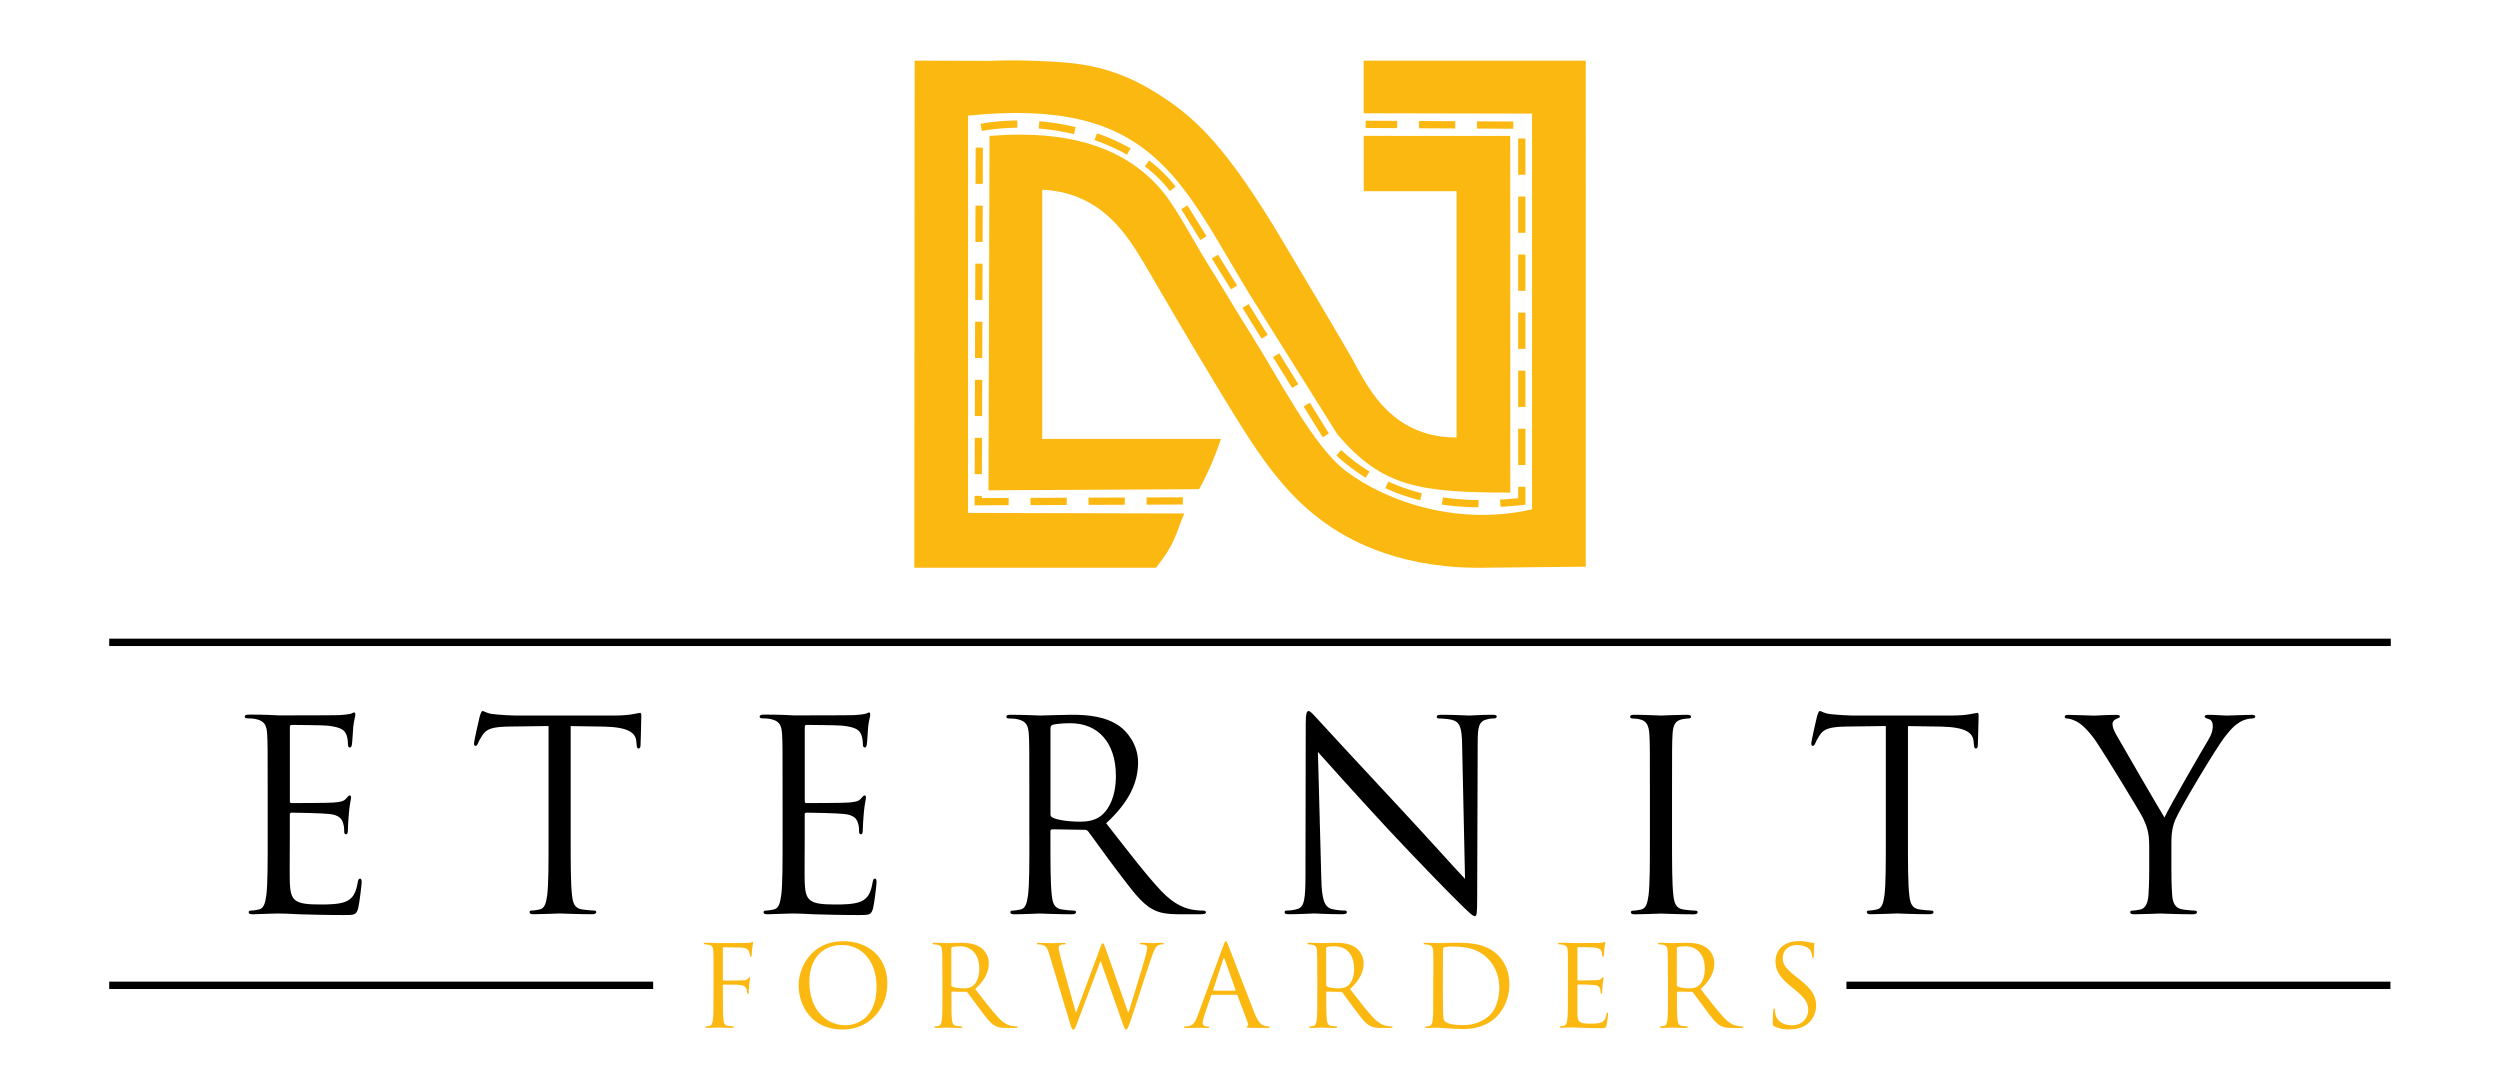 <?xml version="1.0" encoding="utf-8"?>
<!-- Generator: Adobe Illustrator 26.0.1, SVG Export Plug-In . SVG Version: 6.00 Build 0)  -->
<svg version="1.1" id="Layer_1" xmlns="http://www.w3.org/2000/svg" xmlns:xlink="http://www.w3.org/1999/xlink" x="0px" y="0px"
	 viewBox="0 0 488.06 212.79" style="enable-background:new 0 0 488.06 212.79;" xml:space="preserve">
<style type="text/css">
	.st0{fill-rule:evenodd;clip-rule:evenodd;}
	.st1{fill:#FBB810;}
	.st2{fill:none;stroke:#FBB810;stroke-width:1.417;stroke-miterlimit:2.613;stroke-dasharray:7.083,4.25;}
	.st3{fill:none;}
</style>
<g>
	<g>
		<polygon class="st0" points="360.47,191.64 466.67,191.64 466.67,193.08 360.47,193.08 		"/>
		<g>
			<path d="M52.26,163.55c0,4.95,0,9.02-0.26,11.18c-0.21,1.49-0.46,2.63-1.49,2.83c-0.46,0.1-1.08,0.21-1.55,0.21
				c-0.31,0-0.41,0.15-0.41,0.31c0,0.31,0.26,0.41,0.82,0.41c0.77,0,1.96-0.1,2.99-0.1c1.08-0.05,1.96-0.05,2.06-0.05
				c0.77,0,2.01,0.05,4.02,0.15c2.01,0.05,4.84,0.15,8.71,0.15c2.01,0,2.42,0,2.78-1.34c0.26-1.08,0.67-4.59,0.67-5
				c0-0.36,0-0.77-0.31-0.77c-0.26,0-0.36,0.21-0.46,0.77c-0.36,2.11-0.98,3.14-2.32,3.71s-3.61,0.57-4.95,0.57
				c-5.05,0-5.82-0.67-5.98-4.23c-0.05-1.08,0-7.06,0-8.81v-4.53c0-0.21,0.1-0.36,0.36-0.36c0.88,0,5.98,0.1,7.37,0.26
				c2.01,0.21,2.47,1.08,2.68,1.8c0.21,0.67,0.21,1.18,0.21,1.7c0,0.26,0.1,0.46,0.36,0.46c0.36,0,0.36-0.57,0.36-0.98
				c0-0.36,0.1-2.27,0.21-3.3c0.15-1.7,0.41-2.58,0.41-2.89s-0.1-0.41-0.26-0.41c-0.21,0-0.41,0.26-0.77,0.67
				c-0.46,0.52-1.19,0.62-2.42,0.72c-1.19,0.1-7.52,0.1-8.19,0.1c-0.26,0-0.31-0.15-0.31-0.52v-14.22c0-0.36,0.1-0.52,0.31-0.52
				c0.57,0,6.18,0.05,7.06,0.15c2.78,0.31,3.3,0.93,3.66,1.75c0.26,0.62,0.31,1.49,0.31,1.85c0,0.41,0.1,0.67,0.41,0.67
				c0.21,0,0.31-0.31,0.36-0.57c0.1-0.62,0.21-2.89,0.26-3.4c0.15-1.44,0.41-2.06,0.41-2.42c0-0.26-0.05-0.46-0.21-0.46
				c-0.26,0-0.46,0.21-0.72,0.26c-0.41,0.1-1.24,0.21-2.22,0.26c-1.18,0.05-11.44,0.05-11.8,0.05l-2.11-0.1
				c-1.13-0.05-2.52-0.05-3.71-0.05c-0.57,0-0.82,0.1-0.82,0.41c0,0.21,0.21,0.31,0.41,0.31c0.46,0,1.34,0.05,1.75,0.15
				c1.7,0.36,2.11,1.19,2.22,2.94c0.1,1.65,0.1,3.09,0.1,11.13L52.26,163.55L52.26,163.55z M111.41,141.75l6.48,0.1
				c4.94,0.1,6.17,1.29,6.33,2.83l0.05,0.57c0.05,0.72,0.15,0.88,0.41,0.88c0.21,0,0.37-0.21,0.37-0.67c0-0.57,0.15-4.12,0.15-5.67
				c0-0.31,0-0.62-0.26-0.62c-0.21,0-0.68,0.15-1.45,0.26c-0.82,0.15-2.01,0.26-3.65,0.26h-19.31c-0.62,0-2.58-0.1-4.07-0.26
				c-1.39-0.1-1.91-0.62-2.27-0.62c-0.21,0-0.41,0.67-0.52,0.98c-0.1,0.41-1.13,4.84-1.13,5.36c0,0.31,0.1,0.46,0.26,0.46
				c0.21,0,0.36-0.1,0.52-0.52c0.15-0.36,0.31-0.72,0.88-1.6c0.82-1.24,2.06-1.6,5.26-1.65l7.63-0.1v21.8c0,4.95,0,9.02-0.26,11.18
				c-0.21,1.49-0.46,2.63-1.49,2.83c-0.46,0.1-1.08,0.21-1.55,0.21c-0.31,0-0.41,0.15-0.41,0.31c0,0.31,0.26,0.41,0.82,0.41
				c1.55,0,4.79-0.15,5.05-0.15s3.5,0.15,6.33,0.15c0.57,0,0.82-0.15,0.82-0.41c0-0.15-0.1-0.31-0.41-0.31
				c-0.46,0-1.6-0.1-2.32-0.21c-1.54-0.21-1.85-1.34-2-2.83c-0.26-2.16-0.26-6.23-0.26-11.18L111.41,141.75L111.41,141.75z
				 M152.78,163.55c0,4.95,0,9.02-0.26,11.18c-0.21,1.49-0.46,2.63-1.49,2.83c-0.46,0.1-1.08,0.21-1.55,0.21
				c-0.31,0-0.41,0.15-0.41,0.31c0,0.31,0.26,0.41,0.82,0.41c0.77,0,1.96-0.1,2.99-0.1c1.08-0.05,1.96-0.05,2.06-0.05
				c0.77,0,2.01,0.05,4.02,0.15c2.01,0.05,4.84,0.15,8.71,0.15c2.01,0,2.42,0,2.78-1.34c0.26-1.08,0.67-4.59,0.67-5
				c0-0.36,0-0.77-0.31-0.77c-0.26,0-0.36,0.21-0.46,0.77c-0.36,2.11-0.98,3.14-2.32,3.71c-1.34,0.57-3.61,0.57-4.95,0.57
				c-5.05,0-5.82-0.67-5.98-4.23c-0.05-1.08,0-7.06,0-8.81v-4.53c0-0.21,0.1-0.36,0.36-0.36c0.88,0,5.98,0.1,7.37,0.26
				c2.01,0.21,2.47,1.08,2.68,1.8c0.21,0.67,0.21,1.18,0.21,1.7c0,0.26,0.1,0.46,0.36,0.46c0.36,0,0.36-0.57,0.36-0.98
				c0-0.36,0.1-2.27,0.21-3.3c0.15-1.7,0.41-2.58,0.41-2.89s-0.1-0.41-0.26-0.41c-0.21,0-0.41,0.26-0.77,0.67
				c-0.46,0.52-1.19,0.62-2.42,0.72c-1.19,0.1-7.52,0.1-8.19,0.1c-0.26,0-0.31-0.15-0.31-0.52v-14.22c0-0.36,0.1-0.52,0.31-0.52
				c0.57,0,6.18,0.05,7.06,0.15c2.78,0.31,3.3,0.93,3.66,1.75c0.26,0.62,0.31,1.49,0.31,1.85c0,0.41,0.1,0.67,0.41,0.67
				c0.21,0,0.31-0.31,0.36-0.57c0.1-0.62,0.21-2.89,0.26-3.4c0.15-1.44,0.41-2.06,0.41-2.42c0-0.26-0.05-0.46-0.21-0.46
				c-0.26,0-0.46,0.21-0.72,0.26c-0.41,0.1-1.24,0.21-2.22,0.26c-1.18,0.05-11.44,0.05-11.8,0.05l-2.11-0.1
				c-1.13-0.05-2.52-0.05-3.71-0.05c-0.57,0-0.82,0.1-0.82,0.41c0,0.21,0.21,0.31,0.41,0.31c0.46,0,1.34,0.05,1.75,0.15
				c1.7,0.36,2.11,1.19,2.22,2.94c0.1,1.65,0.1,3.09,0.1,11.13V163.55L152.78,163.55z M200.96,163.55c0,4.95,0,9.02-0.26,11.18
				c-0.21,1.49-0.46,2.63-1.49,2.83c-0.46,0.1-1.08,0.21-1.55,0.21c-0.31,0-0.41,0.15-0.41,0.31c0,0.31,0.26,0.41,0.82,0.41
				c1.55,0,4.79-0.15,4.84-0.15c0.26,0,3.5,0.15,6.34,0.15c0.57,0,0.82-0.15,0.82-0.41c0-0.15-0.1-0.31-0.41-0.31
				c-0.46,0-1.6-0.1-2.32-0.21c-1.55-0.21-1.86-1.34-2.01-2.83c-0.26-2.16-0.26-6.23-0.26-11.18v-1.24c0-0.26,0.1-0.41,0.36-0.41
				l6.34,0.1c0.31,0,0.46,0.1,0.67,0.31c1.03,1.34,3.45,4.79,5.62,7.63c2.94,3.86,4.74,6.39,6.96,7.57
				c1.34,0.72,2.63,0.98,5.51,0.98h3.66c0.93,0,1.24-0.1,1.24-0.41c0-0.15-0.21-0.31-0.46-0.31c-0.31,0-1.03,0-2.01-0.15
				c-1.29-0.21-3.5-0.77-6.29-3.71c-2.99-3.19-6.49-7.78-10.72-13.19c4.64-4.28,6.23-8.09,6.23-11.9c0-3.56-2.27-6.08-3.56-7.01
				c-2.73-1.96-6.18-2.27-9.43-2.27c-1.6,0-5.51,0.15-6.08,0.15c-0.26,0-3.5-0.15-5.82-0.15c-0.57,0-0.82,0.1-0.82,0.41
				c0,0.21,0.21,0.31,0.41,0.31c0.46,0,1.34,0.05,1.75,0.15c1.7,0.36,2.11,1.19,2.22,2.94c0.1,1.65,0.1,3.09,0.1,11.13v9.07H200.96z
				 M205.08,142.12c0-0.31,0.15-0.52,0.41-0.62c0.52-0.15,1.91-0.31,3.45-0.31c5.51,0,8.91,3.86,8.91,10.3
				c0,3.92-1.34,6.7-3.14,7.94c-1.18,0.82-2.63,0.98-3.86,0.98c-2.27,0-4.64-0.36-5.41-0.82c-0.26-0.15-0.36-0.36-0.36-0.62V142.12
				L205.08,142.12z M257.29,146.8c1.65,1.85,7.46,8.35,13.43,14.79c5.45,5.87,12.86,13.45,13.43,13.96c2.73,2.73,3.36,3.3,3.77,3.3
				c0.36,0,0.46-0.26,0.46-3.66l0.1-30.19c0-3.09,0.21-4.23,1.91-4.59c0.62-0.15,0.98-0.15,1.24-0.15c0.36,0,0.57-0.15,0.57-0.36
				c0-0.31-0.36-0.36-0.93-0.36c-2.11,0-3.81,0.15-4.39,0.15c-0.57,0-3.04-0.15-5.35-0.15c-0.62,0-1.03,0.05-1.03,0.36
				c0,0.21,0.05,0.36,0.41,0.36c0.41,0,1.59,0.05,2.52,0.26c1.6,0.41,1.96,1.55,2.01,4.89l0.57,26.17
				c-1.65-1.7-7.26-7.99-12.35-13.45c-7.93-8.5-15.59-16.8-16.37-17.67c-0.52-0.52-1.4-1.65-1.81-1.65s-0.57,0.57-0.57,2.58
				l-0.05,29.52c0,4.69-0.26,6.18-1.55,6.54c-0.77,0.26-1.7,0.31-2.11,0.31c-0.26,0-0.41,0.1-0.41,0.31c0,0.36,0.31,0.41,0.82,0.41
				c2.32,0,4.48-0.15,4.95-0.15c0.46,0,2.52,0.15,5.45,0.15c0.62,0,0.93-0.1,0.93-0.41c0-0.21-0.15-0.31-0.41-0.31
				c-0.46,0-1.59-0.05-2.57-0.31c-1.39-0.41-1.91-1.75-2.01-5.98L257.29,146.8L257.29,146.8z M326.42,154.48
				c0-8.04,0-9.48,0.1-11.13c0.1-1.8,0.52-2.68,1.91-2.94c0.62-0.1,0.93-0.15,1.29-0.15c0.21,0,0.41-0.1,0.41-0.31
				c0-0.31-0.26-0.41-0.82-0.41c-1.55,0-4.79,0.15-5.05,0.15c-0.26,0-3.5-0.15-5.2-0.15c-0.57,0-0.82,0.1-0.82,0.41
				c0,0.21,0.21,0.31,0.41,0.31c0.36,0,1.03,0.05,1.6,0.21c1.13,0.26,1.65,1.13,1.75,2.89c0.1,1.65,0.1,3.09,0.1,11.13v9.07
				c0,4.95,0,9.02-0.26,11.18c-0.21,1.49-0.46,2.63-1.49,2.83c-0.46,0.1-1.08,0.21-1.55,0.21c-0.31,0-0.41,0.15-0.41,0.31
				c0,0.31,0.26,0.41,0.82,0.41c1.55,0,4.79-0.15,5.05-0.15c0.26,0,3.5,0.15,6.34,0.15c0.57,0,0.82-0.15,0.82-0.41
				c0-0.15-0.1-0.31-0.41-0.31c-0.46,0-1.6-0.1-2.32-0.21c-1.55-0.21-1.86-1.34-2.01-2.83c-0.26-2.16-0.26-6.23-0.26-11.18V154.48
				L326.42,154.48z M372.48,141.75l6.48,0.1c4.94,0.1,6.17,1.29,6.33,2.83l0.05,0.57c0.05,0.72,0.15,0.88,0.41,0.88
				c0.21,0,0.37-0.21,0.37-0.67c0-0.57,0.15-4.12,0.15-5.67c0-0.31,0-0.62-0.26-0.62c-0.21,0-0.68,0.15-1.45,0.26
				c-0.82,0.15-2.01,0.26-3.65,0.26H361.6c-0.62,0-2.58-0.1-4.07-0.26c-1.39-0.1-1.91-0.62-2.27-0.62c-0.21,0-0.41,0.67-0.52,0.98
				c-0.1,0.41-1.13,4.84-1.13,5.36c0,0.31,0.1,0.46,0.26,0.46c0.21,0,0.36-0.1,0.52-0.52c0.15-0.36,0.31-0.72,0.88-1.6
				c0.82-1.24,2.06-1.6,5.26-1.65l7.63-0.1v21.8c0,4.95,0,9.02-0.26,11.18c-0.21,1.49-0.46,2.63-1.49,2.83
				c-0.46,0.1-1.08,0.21-1.55,0.21c-0.31,0-0.41,0.15-0.41,0.31c0,0.31,0.26,0.41,0.82,0.41c1.55,0,4.79-0.15,5.05-0.15
				c0.26,0,3.5,0.15,6.33,0.15c0.57,0,0.82-0.15,0.82-0.41c0-0.15-0.1-0.31-0.41-0.31c-0.46,0-1.6-0.1-2.32-0.21
				c-1.54-0.21-1.85-1.34-2-2.83c-0.26-2.16-0.26-6.23-0.26-11.18L372.48,141.75L372.48,141.75z M419.58,169.58
				c0,0.82,0,2.99-0.15,5.15c-0.1,1.49-0.57,2.63-1.6,2.83c-0.46,0.1-1.08,0.21-1.55,0.21c-0.31,0-0.41,0.15-0.41,0.31
				c0,0.31,0.26,0.41,0.82,0.41c1.55,0,4.79-0.15,5.05-0.15c0.26,0,3.5,0.15,6.34,0.15c0.57,0,0.82-0.15,0.82-0.41
				c0-0.15-0.1-0.31-0.41-0.31c-0.46,0-1.6-0.1-2.32-0.21c-1.55-0.21-2.01-1.34-2.11-2.83c-0.15-2.16-0.15-4.33-0.15-5.15v-4.43
				c0-1.7,0-3.3,0.77-5.15c0.93-2.22,8.14-14.32,9.84-16.38c1.13-1.39,1.7-2.01,2.73-2.63c0.82-0.52,1.8-0.72,2.37-0.72
				c0.41,0,0.67-0.15,0.67-0.41c0-0.21-0.31-0.31-0.67-0.31c-0.98,0-4.69,0.15-5,0.15c-0.41,0-2.06-0.15-3.4-0.15
				c-0.52,0-0.82,0.1-0.82,0.31c0,0.26,0.31,0.36,0.77,0.52c0.62,0.15,0.82,0.72,0.82,1.44c0,0.67-0.21,1.55-0.88,2.63
				c-1.03,1.7-7.57,12.98-8.55,15.15c-0.93-1.49-8.66-14.79-9.48-16.28c-0.41-0.77-0.67-1.39-0.67-2.01c0-0.41,0.26-0.72,0.67-0.93
				c0.46-0.21,0.77-0.26,0.77-0.46c0-0.21-0.1-0.36-0.67-0.36c-2.01,0-3.97,0.15-4.33,0.15c-0.26,0-4.12-0.15-5.1-0.15
				c-0.46,0-0.67,0.15-0.67,0.36c0,0.26,0.26,0.36,0.52,0.36c0.46,0,1.44,0.31,2.22,0.82c0.93,0.62,2.22,1.91,3.5,3.81
				c1.8,2.68,8.71,14.01,9.07,14.84c0.67,1.49,1.19,2.63,1.19,5.41L419.58,169.58L419.58,169.58z"/>
		</g>
		<polygon class="st0" points="21.32,124.68 466.74,124.68 466.74,126.12 21.32,126.12 		"/>
		<polygon class="st0" points="21.32,191.64 127.51,191.64 127.51,193.08 21.32,193.08 		"/>
		<g>
			<g>
				<path class="st1" d="M139.3,190.43c0-3.43,0-4.05-0.04-4.75c-0.04-0.75-0.22-1.1-0.95-1.25c-0.18-0.04-0.55-0.07-0.75-0.07
					c-0.09,0-0.18-0.04-0.18-0.13c0-0.13,0.11-0.18,0.35-0.18c0.51,0,1.1,0,1.58,0.02l0.9,0.04c0.44,0.02,4.91,0,5.41-0.02
					c0.42-0.02,0.77-0.02,0.97-0.09c0.13-0.04,0.22-0.13,0.31-0.13s0.13,0.09,0.13,0.2c0,0.15-0.11,0.42-0.18,1.03
					c-0.02,0.22-0.07,1.19-0.11,1.45c-0.02,0.11-0.07,0.24-0.18,0.24s-0.15-0.11-0.15-0.26c0-0.18-0.07-0.55-0.2-0.84
					c-0.13-0.29-0.64-0.68-1.5-0.7l-3.39-0.07c-0.13,0-0.2,0.07-0.2,0.24v6.07c0,0.13,0.02,0.2,0.15,0.2l2.82-0.02
					c0.37,0,0.68,0,0.99-0.02c0.53-0.04,0.81-0.11,1.01-0.4c0.09-0.11,0.15-0.22,0.24-0.22s0.11,0.07,0.11,0.18
					c0,0.13-0.11,0.51-0.18,1.23c-0.04,0.44-0.09,1.32-0.09,1.47c0,0.2,0,0.42-0.15,0.42c-0.11,0-0.15-0.09-0.15-0.2
					c-0.02-0.22-0.04-0.53-0.13-0.79c-0.11-0.31-0.46-0.7-1.14-0.79c-0.55-0.07-2.95-0.07-3.32-0.07c-0.11,0-0.15,0.04-0.15,0.2
					v1.87c0,2.11,0,3.85,0.11,4.77c0.07,0.64,0.2,1.12,0.86,1.21c0.31,0.04,0.79,0.09,0.99,0.09c0.13,0,0.18,0.07,0.18,0.13
					c0,0.11-0.11,0.18-0.35,0.18c-1.21,0-2.6-0.07-2.71-0.07s-1.5,0.07-2.16,0.07c-0.24,0-0.35-0.04-0.35-0.18
					c0-0.07,0.04-0.13,0.18-0.13c0.2,0,0.46-0.04,0.66-0.09c0.44-0.09,0.55-0.57,0.64-1.21c0.11-0.92,0.11-2.66,0.11-4.77
					L139.3,190.43L139.3,190.43z"/>
				<path class="st1" d="M164.58,183.74c4.95,0,8.65,3.12,8.65,8.25c0,4.93-3.48,9-8.78,9c-6.03,0-8.54-4.69-8.54-8.65
					C155.91,188.78,158.51,183.74,164.58,183.74z M165.05,200.15c1.98,0,6.07-1.14,6.07-7.55c0-5.28-3.21-8.12-6.69-8.12
					c-3.67,0-6.42,2.42-6.42,7.24C158,196.85,161.09,200.15,165.05,200.15z"/>
			</g>
			<g>
				<path class="st1" d="M183.97,190.43c0-3.43,0-4.05-0.04-4.75c-0.04-0.75-0.22-1.1-0.95-1.25c-0.18-0.04-0.55-0.07-0.75-0.07
					c-0.09,0-0.18-0.04-0.18-0.13c0-0.13,0.11-0.18,0.35-0.18c0.99,0,2.38,0.07,2.49,0.07c0.24,0,1.91-0.07,2.6-0.07
					c1.39,0,2.86,0.13,4.03,0.97c0.55,0.4,1.52,1.47,1.52,2.99c0,1.63-0.68,3.26-2.66,5.08c1.8,2.31,3.3,4.27,4.58,5.63
					c1.19,1.25,2.13,1.5,2.68,1.58c0.42,0.07,0.73,0.07,0.86,0.07c0.11,0,0.2,0.07,0.2,0.13c0,0.13-0.13,0.18-0.53,0.18h-1.56
					c-1.23,0-1.78-0.11-2.35-0.42c-0.95-0.51-1.72-1.58-2.97-3.24c-0.92-1.21-1.96-2.68-2.4-3.26c-0.09-0.09-0.15-0.13-0.29-0.13
					l-2.71-0.04c-0.11,0-0.15,0.07-0.15,0.18v0.53c0,2.11,0,3.85,0.11,4.77c0.07,0.64,0.2,1.12,0.86,1.21
					c0.31,0.04,0.79,0.09,0.99,0.09c0.13,0,0.18,0.07,0.18,0.13c0,0.11-0.11,0.18-0.35,0.18c-1.21,0-2.6-0.07-2.71-0.07
					c-0.02,0-1.41,0.07-2.07,0.07c-0.24,0-0.35-0.04-0.35-0.18c0-0.07,0.04-0.13,0.18-0.13c0.2,0,0.46-0.04,0.66-0.09
					c0.44-0.09,0.55-0.57,0.64-1.21c0.11-0.92,0.11-2.66,0.11-4.77v-3.87H183.97z M185.73,192.34c0,0.11,0.04,0.2,0.15,0.26
					c0.33,0.2,1.34,0.35,2.31,0.35c0.53,0,1.14-0.07,1.65-0.42c0.77-0.53,1.34-1.72,1.34-3.39c0-2.75-1.45-4.4-3.81-4.4
					c-0.66,0-1.25,0.07-1.47,0.13c-0.11,0.04-0.18,0.13-0.18,0.26v7.21H185.73z"/>
				<path class="st1" d="M220.23,197.64h0.09c0.59-2.02,2.62-8.41,3.39-11.22c0.22-0.81,0.24-1.12,0.24-1.41
					c0-0.4-0.24-0.66-1.25-0.66c-0.11,0-0.2-0.07-0.2-0.15c0-0.11,0.11-0.15,0.37-0.15c1.12,0,2.05,0.07,2.24,0.07
					c0.15,0,1.1-0.07,1.78-0.07c0.2,0,0.31,0.04,0.31,0.13c0,0.11-0.07,0.18-0.2,0.18c-0.09,0-0.51,0.02-0.75,0.11
					c-0.66,0.24-1.01,1.17-1.43,2.38c-0.97,2.79-3.19,9.79-4.05,12.26c-0.57,1.63-0.68,1.89-0.92,1.89c-0.22,0-0.35-0.29-0.66-1.14
					l-4.31-12.23h-0.04c-0.79,2.11-3.81,10.17-4.6,12.21c-0.35,0.92-0.46,1.17-0.73,1.17c-0.22,0-0.33-0.24-0.77-1.74l-3.92-13.05
					c-0.35-1.17-0.64-1.5-1.21-1.72c-0.29-0.11-0.84-0.13-0.99-0.13c-0.11,0-0.2-0.02-0.2-0.15c0-0.11,0.13-0.15,0.35-0.15
					c1.14,0,2.35,0.07,2.6,0.07c0.2,0,1.17-0.07,2.27-0.07c0.31,0,0.4,0.07,0.4,0.15c0,0.13-0.11,0.15-0.22,0.15
					c-0.18,0-0.59,0-0.86,0.13c-0.13,0.07-0.29,0.24-0.29,0.53s0.2,1.06,0.42,2.02c0.33,1.41,2.62,9.48,2.95,10.65h0.04l4.66-12.54
					c0.33-0.9,0.42-1.01,0.55-1.01c0.15,0,0.29,0.29,0.55,1.03L220.23,197.64z"/>
			</g>
			<g>
				<path class="st1" d="M238.83,184.6c0.26-0.73,0.35-0.86,0.48-0.86c0.13,0,0.22,0.11,0.48,0.79c0.33,0.84,3.79,9.92,5.13,13.27
					c0.79,1.96,1.43,2.31,1.89,2.44c0.33,0.11,0.66,0.13,0.88,0.13c0.13,0,0.22,0.02,0.22,0.13c0,0.13-0.2,0.18-0.44,0.18
					c-0.33,0-1.94,0-3.46-0.04c-0.42-0.02-0.66-0.02-0.66-0.15c0-0.09,0.07-0.13,0.15-0.15c0.13-0.04,0.26-0.24,0.13-0.59
					l-2.05-5.41c-0.04-0.09-0.09-0.13-0.2-0.13h-4.73c-0.11,0-0.18,0.07-0.22,0.18l-1.32,3.89c-0.2,0.55-0.31,1.08-0.31,1.47
					c0,0.44,0.46,0.64,0.84,0.64h0.22c0.15,0,0.22,0.04,0.22,0.13c0,0.13-0.13,0.18-0.33,0.18c-0.53,0-1.47-0.07-1.72-0.07
					c-0.24,0-1.45,0.07-2.49,0.07c-0.29,0-0.42-0.04-0.42-0.18c0-0.09,0.09-0.13,0.2-0.13c0.15,0,0.46-0.02,0.64-0.04
					c1.01-0.13,1.45-0.97,1.85-2.07L238.83,184.6z M241.11,193.4c0.11,0,0.11-0.07,0.09-0.15l-2.09-5.94
					c-0.11-0.33-0.22-0.33-0.33,0l-1.94,5.94c-0.04,0.11,0,0.15,0.07,0.15H241.11z"/>
				<path class="st1" d="M257.15,190.43c0-3.43,0-4.05-0.04-4.75c-0.04-0.75-0.22-1.1-0.95-1.25c-0.18-0.04-0.55-0.07-0.75-0.07
					c-0.09,0-0.18-0.04-0.18-0.13c0-0.13,0.11-0.18,0.35-0.18c0.99,0,2.38,0.07,2.49,0.07c0.24,0,1.91-0.07,2.6-0.07
					c1.39,0,2.86,0.13,4.03,0.97c0.55,0.4,1.52,1.47,1.52,2.99c0,1.63-0.68,3.26-2.66,5.08c1.8,2.31,3.3,4.27,4.58,5.63
					c1.19,1.25,2.13,1.5,2.68,1.58c0.42,0.07,0.73,0.07,0.86,0.07c0.11,0,0.2,0.07,0.2,0.13c0,0.13-0.13,0.18-0.53,0.18h-1.56
					c-1.23,0-1.78-0.11-2.35-0.42c-0.95-0.51-1.72-1.58-2.97-3.24c-0.92-1.21-1.96-2.68-2.4-3.26c-0.09-0.09-0.15-0.13-0.29-0.13
					l-2.71-0.04c-0.11,0-0.15,0.07-0.15,0.18v0.53c0,2.11,0,3.85,0.11,4.77c0.07,0.64,0.2,1.12,0.86,1.21
					c0.31,0.04,0.79,0.09,0.99,0.09c0.13,0,0.18,0.07,0.18,0.13c0,0.11-0.11,0.18-0.35,0.18c-1.21,0-2.6-0.07-2.71-0.07
					c-0.02,0-1.41,0.07-2.07,0.07c-0.24,0-0.35-0.04-0.35-0.18c0-0.07,0.04-0.13,0.18-0.13c0.2,0,0.46-0.04,0.66-0.09
					c0.44-0.09,0.55-0.57,0.64-1.21c0.11-0.92,0.11-2.66,0.11-4.77v-3.87H257.15z M258.91,192.34c0,0.11,0.04,0.2,0.15,0.26
					c0.33,0.2,1.34,0.35,2.31,0.35c0.53,0,1.14-0.07,1.65-0.42c0.77-0.53,1.34-1.72,1.34-3.39c0-2.75-1.45-4.4-3.81-4.4
					c-0.66,0-1.25,0.07-1.47,0.13c-0.11,0.04-0.18,0.13-0.18,0.26v7.21H258.91z"/>
				<path class="st1" d="M279.83,190.43c0-3.43,0-4.05-0.04-4.75c-0.04-0.75-0.22-1.1-0.95-1.25c-0.18-0.04-0.55-0.07-0.75-0.07
					c-0.09,0-0.18-0.04-0.18-0.13c0-0.13,0.11-0.18,0.35-0.18c0.99,0,2.38,0.07,2.49,0.07c0.26,0,1.65-0.07,2.97-0.07
					c2.18,0,6.2-0.2,8.82,2.51c1.1,1.14,2.13,2.97,2.13,5.59c0,2.77-1.14,4.91-2.38,6.21c-0.95,0.99-2.93,2.53-6.67,2.53
					c-0.95,0-2.11-0.07-3.06-0.13c-0.97-0.07-1.72-0.13-1.83-0.13c-0.04,0-0.42,0-0.88,0.02c-0.44,0-0.95,0.04-1.28,0.04
					c-0.24,0-0.35-0.04-0.35-0.18c0-0.07,0.04-0.13,0.18-0.13c0.2,0,0.46-0.04,0.66-0.09c0.44-0.09,0.55-0.57,0.64-1.21
					c0.11-0.92,0.11-2.66,0.11-4.77v-3.88H279.83z M281.68,192.8c0,2.33,0.02,4.36,0.04,4.78c0.02,0.55,0.07,1.43,0.24,1.67
					c0.29,0.42,1.14,0.88,3.74,0.88c2.05,0,3.94-0.75,5.24-2.05c1.14-1.12,1.76-3.23,1.76-5.26c0-2.79-1.21-4.6-2.11-5.54
					c-2.07-2.18-4.58-2.49-7.19-2.49c-0.44,0-1.25,0.07-1.43,0.15c-0.2,0.09-0.26,0.2-0.26,0.44c-0.02,0.75-0.02,2.99-0.02,4.69
					v2.73H281.68z"/>
				<path class="st1" d="M306.1,190.43c0-3.43,0-4.05-0.04-4.75c-0.04-0.75-0.22-1.1-0.95-1.25c-0.18-0.04-0.55-0.07-0.75-0.07
					c-0.09,0-0.18-0.04-0.18-0.13c0-0.13,0.11-0.18,0.35-0.18c0.51,0,1.1,0,1.58,0.02l0.9,0.04c0.15,0,4.53,0,5.04-0.02
					c0.42-0.02,0.77-0.07,0.95-0.11c0.11-0.02,0.2-0.11,0.31-0.11c0.07,0,0.09,0.09,0.09,0.2c0,0.15-0.11,0.42-0.18,1.03
					c-0.02,0.22-0.07,1.19-0.11,1.45c-0.02,0.11-0.07,0.24-0.15,0.24c-0.13,0-0.18-0.11-0.18-0.29c0-0.15-0.02-0.53-0.13-0.79
					c-0.15-0.35-0.37-0.62-1.56-0.75c-0.37-0.04-2.77-0.07-3.01-0.07c-0.09,0-0.13,0.07-0.13,0.22v6.07c0,0.15,0.02,0.22,0.13,0.22
					c0.29,0,2.99,0,3.5-0.04c0.53-0.04,0.84-0.09,1.03-0.31c0.15-0.18,0.24-0.29,0.33-0.29c0.07,0,0.11,0.04,0.11,0.18
					s-0.11,0.51-0.18,1.23c-0.04,0.44-0.09,1.25-0.09,1.41c0,0.18,0,0.42-0.15,0.42c-0.11,0-0.15-0.09-0.15-0.2
					c0-0.22,0-0.44-0.09-0.73c-0.09-0.31-0.29-0.68-1.14-0.77c-0.59-0.07-2.77-0.11-3.15-0.11c-0.11,0-0.15,0.07-0.15,0.15v1.94
					c0,0.75-0.02,3.3,0,3.76c0.07,1.52,0.4,1.8,2.55,1.8c0.57,0,1.54,0,2.11-0.24s0.84-0.68,0.99-1.58c0.04-0.24,0.09-0.33,0.2-0.33
					c0.13,0,0.13,0.18,0.13,0.33c0,0.18-0.18,1.67-0.29,2.13c-0.15,0.57-0.33,0.57-1.19,0.57c-1.65,0-2.86-0.04-3.72-0.07
					c-0.86-0.04-1.39-0.07-1.72-0.07c-0.04,0-0.42,0-0.88,0.02c-0.44,0-0.95,0.04-1.28,0.04c-0.24,0-0.35-0.04-0.35-0.18
					c0-0.07,0.04-0.13,0.18-0.13c0.2,0,0.46-0.04,0.66-0.09c0.44-0.09,0.55-0.57,0.64-1.21c0.11-0.92,0.11-2.66,0.11-4.77v-3.83
					H306.1z"/>
				<path class="st1" d="M325.61,190.43c0-3.43,0-4.05-0.04-4.75c-0.04-0.75-0.22-1.1-0.95-1.25c-0.18-0.04-0.55-0.07-0.75-0.07
					c-0.09,0-0.18-0.04-0.18-0.13c0-0.13,0.11-0.18,0.35-0.18c0.99,0,2.38,0.07,2.49,0.07c0.24,0,1.91-0.07,2.6-0.07
					c1.39,0,2.86,0.13,4.03,0.97c0.55,0.4,1.52,1.47,1.52,2.99c0,1.63-0.68,3.26-2.66,5.08c1.8,2.31,3.3,4.27,4.58,5.63
					c1.19,1.25,2.13,1.5,2.68,1.58c0.42,0.07,0.73,0.07,0.86,0.07c0.11,0,0.2,0.07,0.2,0.13c0,0.13-0.13,0.18-0.53,0.18h-1.56
					c-1.23,0-1.78-0.11-2.35-0.42c-0.95-0.51-1.72-1.58-2.97-3.24c-0.92-1.21-1.96-2.68-2.4-3.26c-0.09-0.09-0.15-0.13-0.29-0.13
					l-2.71-0.04c-0.11,0-0.15,0.07-0.15,0.18v0.53c0,2.11,0,3.85,0.11,4.77c0.07,0.64,0.2,1.12,0.86,1.21
					c0.31,0.04,0.79,0.09,0.99,0.09c0.13,0,0.18,0.07,0.18,0.13c0,0.11-0.11,0.18-0.35,0.18c-1.21,0-2.6-0.07-2.71-0.07
					c-0.02,0-1.41,0.07-2.07,0.07c-0.24,0-0.35-0.04-0.35-0.18c0-0.07,0.04-0.13,0.18-0.13c0.2,0,0.46-0.04,0.66-0.09
					c0.44-0.09,0.55-0.57,0.64-1.21c0.11-0.92,0.11-2.66,0.11-4.77v-3.87H325.61z M327.37,192.34c0,0.11,0.04,0.2,0.15,0.26
					c0.33,0.2,1.34,0.35,2.31,0.35c0.53,0,1.14-0.07,1.65-0.42c0.77-0.53,1.34-1.72,1.34-3.39c0-2.75-1.45-4.4-3.81-4.4
					c-0.66,0-1.25,0.07-1.47,0.13c-0.11,0.04-0.18,0.13-0.18,0.26v7.21H327.37z"/>
			</g>
			<g>
				<path class="st1" d="M346.41,200.39c-0.31-0.15-0.33-0.24-0.33-0.84c0-1.1,0.09-1.98,0.11-2.33c0.02-0.24,0.07-0.35,0.18-0.35
					c0.13,0,0.15,0.07,0.15,0.24c0,0.2,0,0.51,0.07,0.81c0.33,1.63,1.78,2.24,3.26,2.24c2.11,0,3.15-1.52,3.15-2.93
					c0-1.52-0.64-2.4-2.53-3.96l-0.99-0.81c-2.33-1.91-2.86-3.28-2.86-4.77c0-2.35,1.76-3.96,4.55-3.96c0.86,0,1.5,0.09,2.05,0.22
					c0.42,0.09,0.59,0.11,0.77,0.11s0.22,0.04,0.22,0.15s-0.09,0.84-0.09,2.33c0,0.35-0.04,0.51-0.15,0.51
					c-0.13,0-0.15-0.11-0.18-0.29c-0.02-0.26-0.15-0.86-0.29-1.1c-0.13-0.24-0.73-1.17-2.75-1.17c-1.52,0-2.71,0.95-2.71,2.55
					c0,1.25,0.57,2.05,2.68,3.7l0.62,0.48c2.6,2.05,3.21,3.41,3.21,5.17c0,0.9-0.35,2.57-1.87,3.65c-0.95,0.66-2.13,0.92-3.32,0.92
					C348.33,200.99,347.31,200.83,346.41,200.39z"/>
			</g>
		</g>
	</g>
	<g>
		<path class="st2" d="M230.92,97.79l-39.95,0.15l0.22-73.01c13.73-2.57,30.29,1.95,37.88,12.09l31.26,50.39
			c9.86,9.78,22.6,12.04,36.76,10.49V24.44l-30.49-0.17"/>
		<g>
			<path class="st1" d="M188.99,22.57c35.9-3.66,41.39,12.55,54.78,34.59l17.3,27.6c8.73,10.36,16.19,11.4,33.78,11.41l-0.02-69.63
				c-9.53,0-19.07,0-28.6-0.01v10.8h18.13V85.4c-1.92,0.02-4.79-0.19-7.86-1.49c-6.68-2.82-9.82-8.87-12.49-13.8
				c0,0-1.5-2.76-13.84-23.45c-10.55-17.69-16.61-23.48-23.34-27.82c-2.38-1.54-6.44-4.11-12.31-5.58
				c-4.25-1.06-8.15-1.21-12.71-1.39c-3.53-0.14-6.47-0.08-8.52,0.01c-4.91-0.01-9.82-0.03-14.73-0.04c-0.02,33-0.04,66-0.06,99
				h47.18c3.83-4.83,3.76-6.42,5.52-10.6l-42.22-0.11L188.99,22.57z"/>
			<path class="st1" d="M266.22,11.84c0,3.42,0,6.85,0,10.27l32.87,0.07v77.25c-14.02,3.24-28.01-1.18-36.4-7.52
				c-6.3-4.76-13.04-18.06-18.38-26.51c-2.98-4.71-5.32-8.76-8.36-13.61c-2.67-4.26-6.08-10.83-8.8-14.19
				c-7.3-9.01-18.81-12.3-33.97-11.07l-0.2,69.19c13.71-0.07,27.41-0.15,41.12-0.22c2.12-3.86,3.44-7.31,4.26-9.81
				c-11.63,0-23.26,0-34.89,0V37.04c1.66,0.07,4.07,0.34,6.73,1.37c7.3,2.83,10.95,9.2,14.35,15.04
				c7.01,12.07,12.63,21.38,13.43,22.68c7.03,11.58,12.38,20.39,21.68,26.64c4.58,3.08,14.54,8.51,31.02,8.05l18.9-0.19V11.84
				H266.22z"/>
			<line class="st3" x1="265.68" y1="26.55" x2="265.68" y2="26.55"/>
		</g>
	</g>
</g>
</svg>
